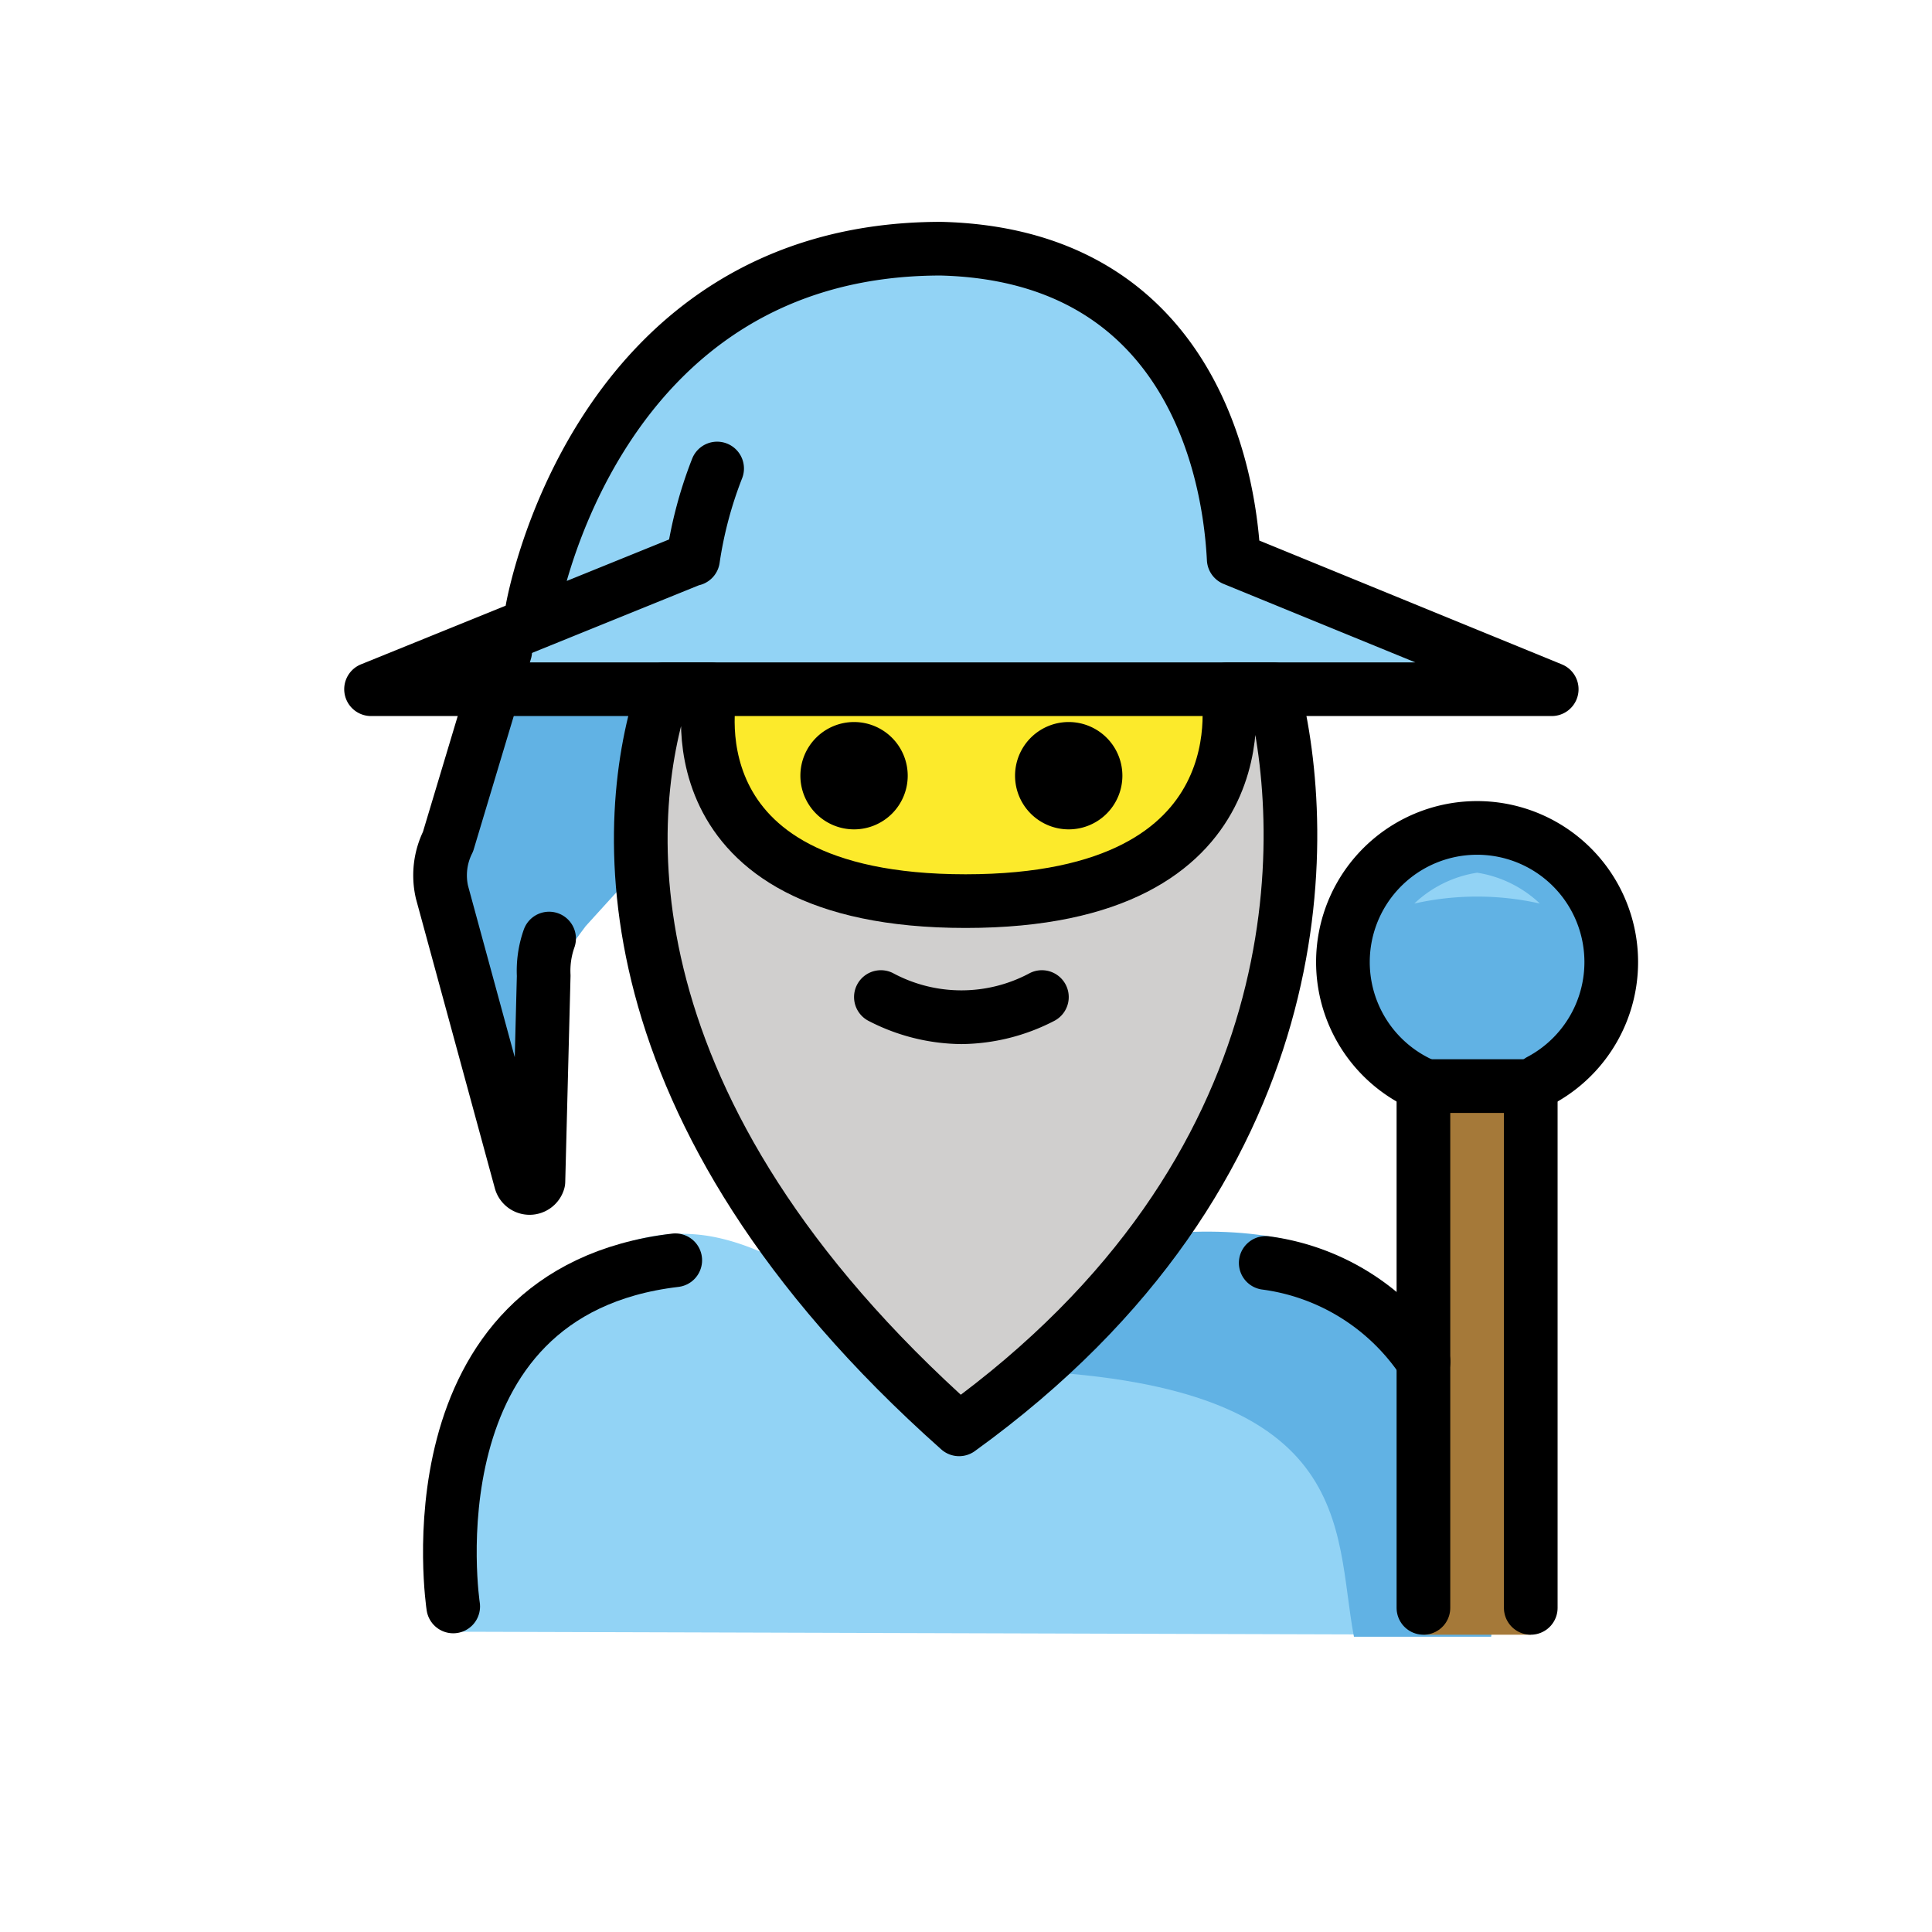 <svg id="emoji" viewBox="0 0 72 72" xmlns="http://www.w3.org/2000/svg">
  <g id="hair">
    <g id="hair-2">
      <path fill="#d0cfce" d="M35.743,53.268c13.421-9.693,13.094-22.147,11.7-27.583h-1.7s1.581,7.897-9.758,7.897-9.496-7.897-9.496-7.897H24.743C23.141,30.431,22.346,41.36,35.743,53.268Z"/>
    </g>
  </g>
  <g id="skin">
    <g id="skin-2">
      <path fill="#fcea2b" d="M25.393,26.131,27.55,30.852a10.261,10.261,0,0,0,8.277,2.502c3.371.173,6.095-.204,7.76-1.485l2.607-5.933"/>
    </g>
  </g>
  <g id="color">
    <path fill="#92d3f5" d="M45.977,20.835C45.758,16.584,44.087,9.486,35.406,9.268c-11.953,0-14.578,11-14.578,11l-.997,1.993L19.21,23.504l-5.382,2.182h4.461L16.697,31.364a2.811,2.811,0,0,0-.225,1.889l2.93,10.753a.343.343,0,0,0,.663.021l.197-7.666a4.356,4.356,0,0,1,.615-2.327l.95.367,2.395-2.603.52-6.114h33.085Z"/>
    <path fill="#61b2e4" d="M53.101,40.46a5,5,0,1,1,4.287-.188"/>
    <path fill="#92d3f5" d="M55.047,32.523a4.381,4.381,0,0,0-2.34,1.15,10.66,10.66,0,0,1,4.68,0A4.382,4.382,0,0,0,55.047,32.523Z"/>
    <path fill="#92d3f5" d="M54.922,60.923s1.261-9.504-4.227-13.42a8.123,8.123,0,0,0-5.697-1.411c-4.954.747-9.251,6.734-9.251,6.734s-4.578-5.959-9.322-6.762a6.395,6.395,0,0,0-5.201,1.464C15.794,51.435,17.047,60.81,17.047,60.81"/>
    <path fill="#61b2e4" d="M44.47,45.907c-3.17,2.113-2.786,4.569-6.848,5.157,13.062.411,12.073,5.932,12.835,9.932H55.57S58.104,45.501,44.47,45.907Z"/>
    <polyline fill="#a57939" points="57.047 60.921 57.047 40.215 53.047 40.215 53.047 60.921"/>
    <path fill="#61b2e4" d="M18.289,25.686,16.697,31.364a2.811,2.811,0,0,0-.225,1.889l2.93,10.753a.343.343,0,0,0,.663.021l.197-7.666c-.038-.903.21.239.615-.57l.95-1.277,1.944-2.14.971-6.69H45.686"/>
  </g>
  <g id="line">
    <g>
      <path fill="none" stroke="#000" stroke-linecap="round" stroke-linejoin="round" stroke-width="2" d="M25.165,46.966C15.088,48.157,16.89,59.868,16.89,59.868"/>
      <path fill="none" stroke="#000" stroke-linecap="round" stroke-linejoin="round" stroke-width="2" d="M53.05,50.746a8.371,8.371,0,0,0-5.88-3.68"/>
      <path fill="none" stroke="#000" stroke-linecap="round" stroke-linejoin="round" stroke-width="2" d="M18.828,24.268,16.697,31.364a2.811,2.811,0,0,0-.225,1.889l2.93,10.753a.343.343,0,0,0,.663.021l.197-7.666a3.601,3.601,0,0,1,.201-1.384"/>
      <path fill="none" stroke="#000" stroke-linecap="round" stroke-linejoin="round" stroke-width="2" d="M35.743,53.268c13.421-9.693,13.094-22.147,11.7-27.583h-1.7s1.581,7.897-9.758,7.897-9.496-7.897-9.496-7.897H24.743C23.141,30.431,22.346,41.36,35.743,53.268Z"/>
      <path d="M41.828,28.908a2,2,0,1,1-2-2,2.001,2.001,0,0,1,2,2"/>
      <path d="M33.828,28.908a2,2,0,1,1-2-2,2.001,2.001,0,0,1,2,2"/>
      <path d="M35.828,38.91a7.653,7.653,0,0,1-3.447-.858,1,1,0,0,1,.895-1.789,5.377,5.377,0,0,0,5.105,0,1,1,0,0,1,.895,1.789A7.653,7.653,0,0,1,35.828,38.91Z"/>
      <path fill="none" stroke="#000" stroke-linecap="round" stroke-linejoin="round" stroke-width="2" d="M53.101,40.46a5,5,0,1,1,4.287-.188"/>
      <path fill="none" stroke="#000" stroke-linecap="round" stroke-linejoin="round" stroke-width="2" d="M26.725,17.46a15.375,15.375,0,0,0-.897,3.375H25.793l-11.965,4.85h44l-11.851-4.85c-.218-4.251-2.23-11.349-10.911-11.567-12.97,0-15.235,13.47-15.235,13.47"/>
      <polyline fill="none" stroke="#000" stroke-linecap="round" stroke-linejoin="round" stroke-width="2" points="57.047 59.921 57.047 40.475 53.047 40.475 53.047 59.921"/>
    </g>
  </g>
</svg>
